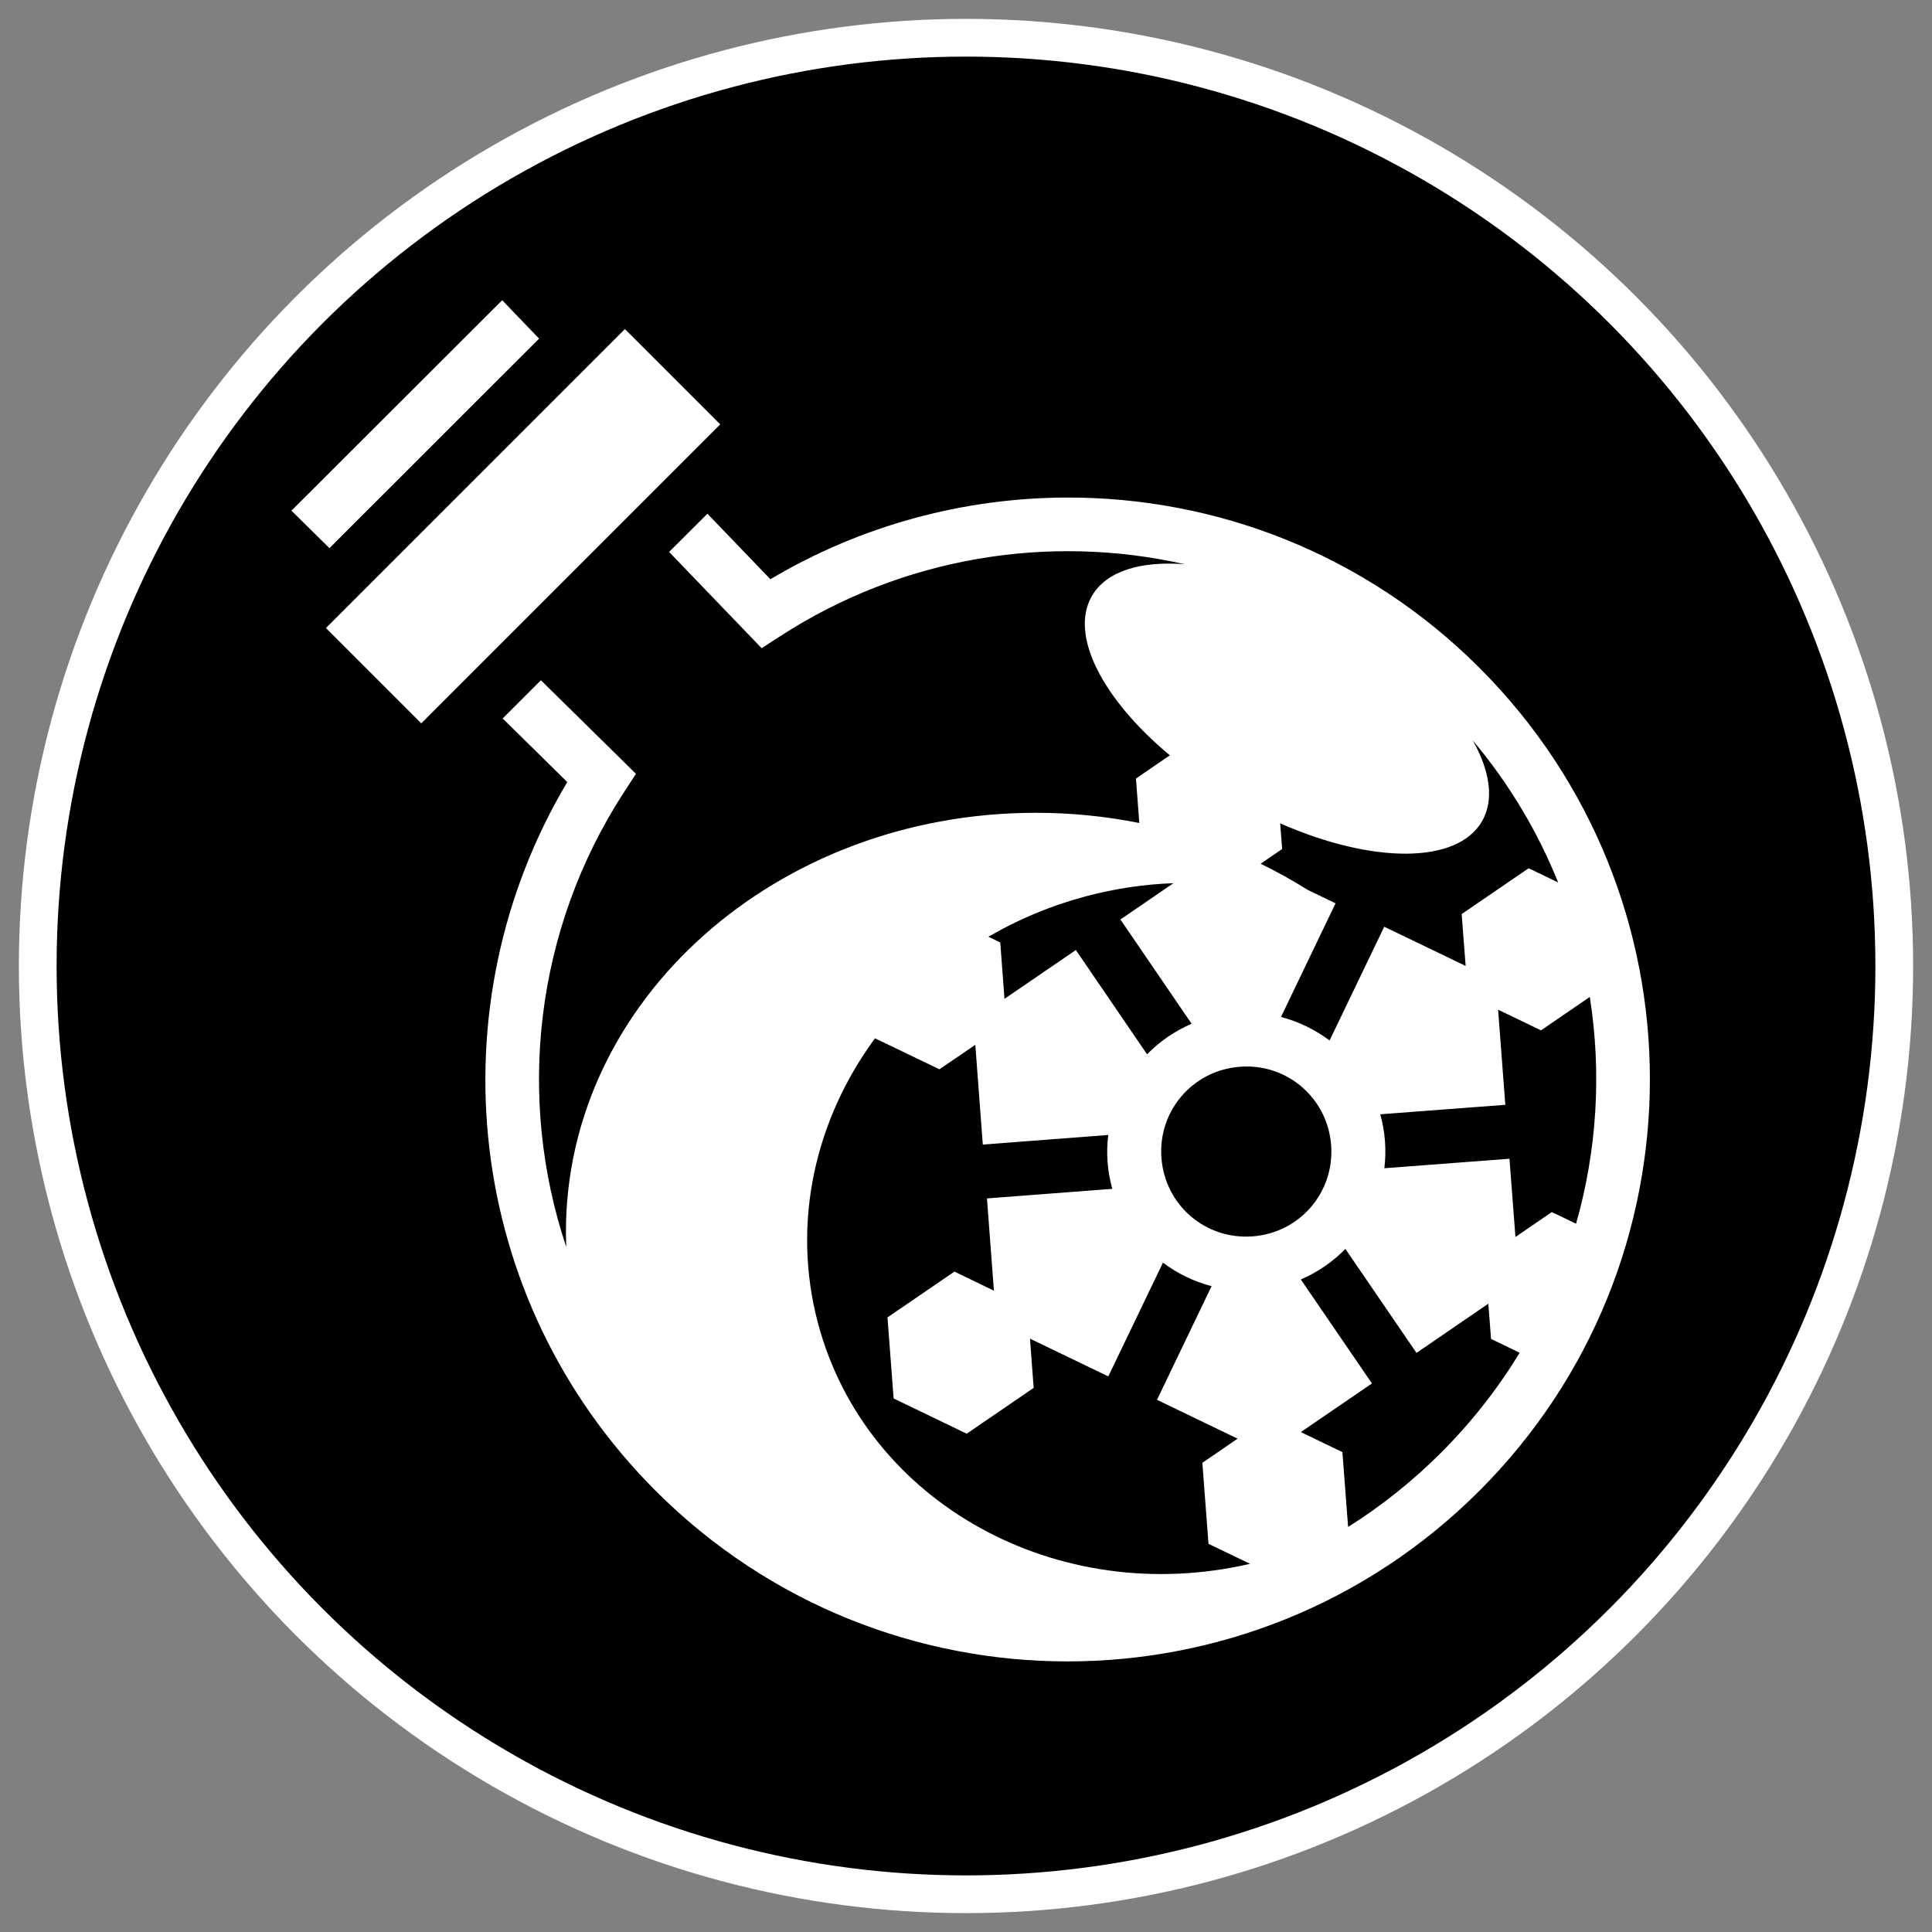 <svg viewBox="0 0 512 512" xmlns="http://www.w3.org/2000/svg"><rect x="0" y="0" width="512" height="512" fill="#808080" stroke="none"/><circle cx="256" cy="256" r="246" stroke="#fff" stroke-width="10"/><path d="m133.096 79.561-5.172 5.149-45.567 45.518-5.124 5.1 5.149 5.077 4.932 4.86 55.551-55.526-4.718-4.908-5.052-5.268zm32.515 7.639-79.232 79.232 25.262 25.262 79.23-79.233-25.262-25.262zm116.897 44.655c-27.126.107-54.254 7.33-78.346 21.646l-16.69-17.359-10.152 10.129 20.424 21.238 4.095 4.262 4.98-3.209c32.181-20.864 70.967-27.224 107.15-19.035-11.676-.916-20.799 1.821-24.614 8.428-6.017 10.422 2.927 27.418 20.665 42.214l-8.98 6.153.886 11.781c-8.825-1.766-17.993-2.705-27.415-2.705-68.778 0-124.535 49.72-124.535 111.077 0 1.339.043 2.674.096 4-13.335-39.791-8.232-84.321 15.277-120.511l3.184-4.885-4.168-4.118-21.022-20.688-10.129 10.128 17.121 16.857c-35.336 59.281-27.538 136.887 23.441 187.843 60.263 60.263 157.979 60.248 218.252 0 60.273-60.248 60.284-157.898.023-218.133-30.253-30.233-69.901-45.268-109.544-45.111zm107.796 64.362c9.702 11.545 17.24 24.266 22.626 37.641l-7.828-3.759-17.744 12.14 1.054 13.744-21.574-10.39-14.485 30.145c-3.814-2.866-8.178-5.002-12.882-6.226l14.462-30.122-7.446-3.592c-3.965-2.509-8.114-4.808-12.405-6.896l5.701-3.902-.529-6.8c24.298 10.686 46.87 10.919 53.493-.552 3.27-5.665 2.13-13.29-2.443-21.431zm-79.327 37.833-14.057 9.627 18.869 27.63c-4.467 1.922-8.468 4.685-11.804 8.094l-18.868-27.632-18.916 12.931-1.125-14.941-3.138-1.509c7.825-4.574 16.422-8.201 25.668-10.678 7.819-2.095 15.658-3.245 23.37-3.52zm110.336 30.146c3.151 19.994 1.939 40.522-3.64 60.101l-6.418-3.089-9.65 6.609-1.58-20.734-33.162 2.513c.283-2.35.352-4.762.166-7.207-.184-2.438-.61-4.814-1.244-7.088l33.139-2.513-1.916-25.215 11.374 5.483 12.93-8.859zm-189.425 10.967 17.071 8.212 9.507-6.488 1.988 26.435 33.235-2.538c-.283 2.342-.352 4.747-.169 7.183.186 2.44.611 4.812 1.246 7.088l-33.212 2.538 1.844 24.447-10.463-5.052-17.743 12.14 1.627 21.477 19.37 9.339 17.743-12.139-.981-13.051 20.76 10.009 14.486-30.146c3.814 2.868 8.177 4.999 12.882 6.226l-14.462 30.123 21.358 10.296-9.339 6.394 1.628 21.477 11.014 5.293c-50.964 11.838-101.722-16.054-114.454-63.573-7.166-26.743-.805-54.138 15.061-75.687zm97.862 7.471c.387-.013.766-.009 1.149 0 11.48.276 20.971 9.114 21.86 20.831.95 12.499-8.284 23.235-20.784 24.184-12.497.949-23.234-8.263-24.182-20.76-.95-12.497 8.286-23.236 20.783-24.185.391-.029.785-.059 1.172-.072zm26.793 48.343 18.844 27.561 19.035-13.05.72 9.338 7.589 3.665c-5.731 9.421-12.671 18.325-20.832 26.482-7.555 7.552-15.746 14.068-24.399 19.539-.079.043-.161.077-.24.12l-1.507-19.801-11.016-5.318 18.844-12.882-18.843-27.559c4.469-1.921 8.465-4.684 11.804-8.094z" fill="#fff"/></svg>